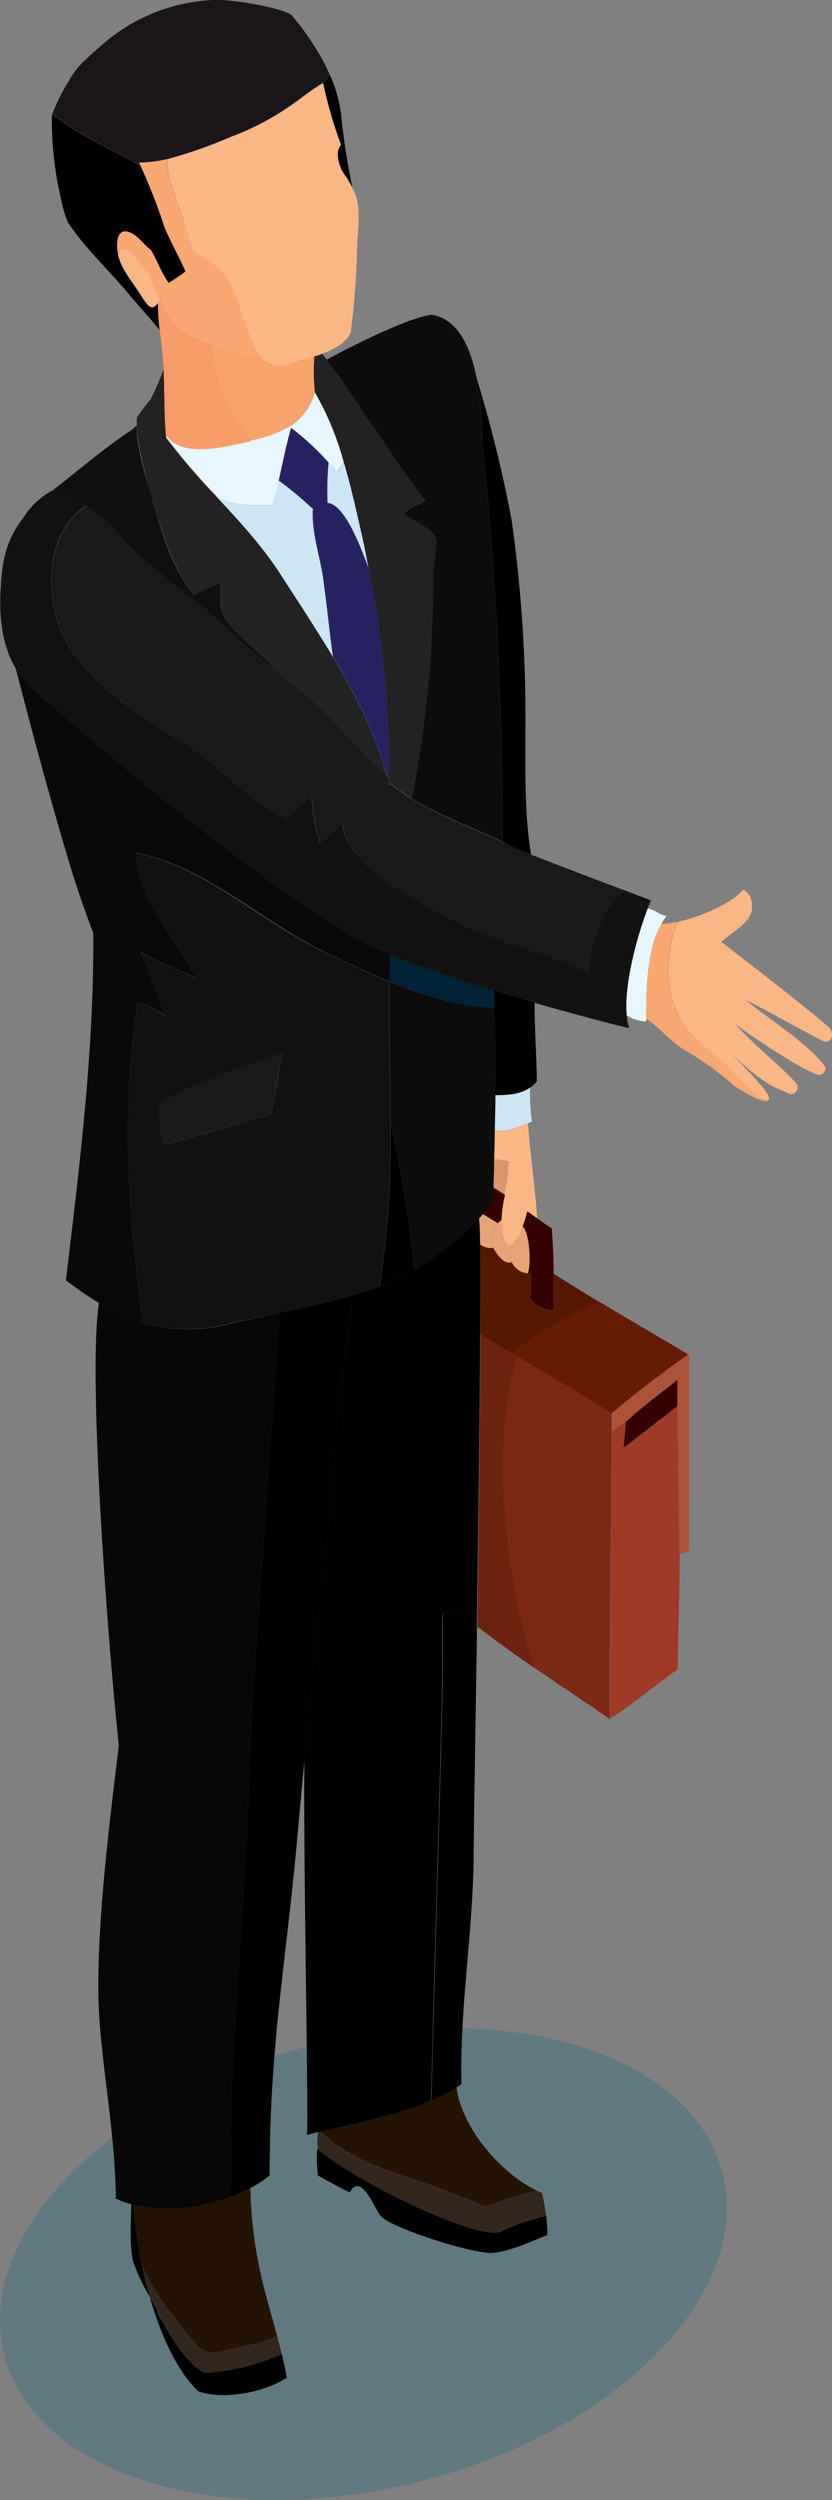 <svg xmlns="http://www.w3.org/2000/svg" viewBox="0 0 132.1 396.88"><rect x="0" y="0" width="132.1" height="396.88" fill="#808080" stroke="none"/><defs><style>.cls-1{opacity:0.25;}.cls-2{fill:#006384;}.cls-3{fill:#fbb686;}.cls-4{fill:#f9a873;}.cls-5{fill:#e8f6ff;}.cls-6{fill:#350000;}.cls-7{fill:#9e3a26;}.cls-8{fill:#aa5338;}.cls-9{fill:#641c05;}.cls-10{fill:#7a2914;}.cls-11{fill:#e7a477;}.cls-12{fill:#191919;}.cls-13{fill:#cce6f3;}.cls-14{fill:#dd966a;}.cls-15{fill:#0d0d0d;}.cls-16{fill:#022237;}.cls-17{fill:#241303;}.cls-18{fill:#571803;}.cls-19{fill:#6d2310;}.cls-20{fill:#090909;}.cls-21{fill:#262262;}.cls-22{fill:#222;}.cls-23{fill:#33261d;}.cls-24{fill:#f9a36d;}.cls-25{fill:#121212;}.cls-26{fill:#070707;}.cls-27{fill:#f89c69;}.cls-28{fill:#191519;}.cls-29{fill:#101010;}</style></defs><title>man_1</title><g id="Layer_2" data-name="Layer 2"><g id="Layer_1-2" data-name="Layer 1"><g class="cls-1"><path class="cls-2" d="M63.71,394.65c28.35-6.27,49.73-24.09,51.58-41.69a21.64,21.64,0,0,0-.17-6.07.29.29,0,0,0,0-.16,15.81,15.81,0,0,0-.68-2.71c-5.34-17.64-32.52-26.51-62.71-19.81C20,331.21-3,352.67.31,372.13c.09.55.23,1.1.36,1.64a22.13,22.13,0,0,0,3.2,7.11C13,394.42,37.19,400.52,63.71,394.65Z"/></g><g id="_Group_" data-name="&lt;Group&gt;"><path class="cls-3" d="M131,165.4c-1.83-.78-10.7-5.83-12.5-6.59,3.06,2.66,9.84,6.8,12.46,10.49.38.45-.29,1.35-.84,1.36-1.63,0-12.16-7-13.43-8.16,2.71,3.21,8.49,7.73,9.91,9.77a1.18,1.18,0,0,1-.18,1,1.13,1.13,0,0,1-.91.45c-.88-.45-2.51-1.05-3.22-1.49a30.84,30.84,0,0,1-6.72-5.67c2.92,3.39,6.54,6.55,6.54,7.94a.47.47,0,0,1-.33.29h0c-2.4-1.2-3.94-3-5.89-5.07-2.17-2.26-4.74-3.82-6.78-6.37-3.59-4.68-3.78-11.65-1.47-17,3.86-.87,8.59-3,10.33-5.08,0,0,1.44.48,1.44,2.74,0,2.46-3.13,3.87-4.88,5.53,0,0,13.21,10.13,16.76,13.27C132.78,163.92,132,165.52,131,165.4Z"/><path class="cls-4" d="M107.6,146.32c-2.31,5.38-2.12,12.35,1.47,17,2,2.55,4.61,4.11,6.78,6.37,2,2,3.49,3.87,5.89,5.07-.55.14-1.88-.26-5.13-2.35l0,0a46.84,46.84,0,0,0-7.52-5.48c-2.5-1.44-4.15-3.59-6.31-5.1h-.19c0-4.6.06-11.07,2.43-15.14A17,17,0,0,0,107.6,146.32Z"/><path class="cls-5" d="M99.53,161.21c-.51-4.87,1.69-12.75,3.31-17,1.89.56,1.09.66,3,1.23a8,8,0,0,0-.82,1.21c-2.37,4.07-2.43,10.54-2.43,15.14v.38A6.53,6.53,0,0,1,99.53,161.21Z"/><path class="cls-6" d="M107.55,223.23,99,229.87l.37-4.16.59-.53s0,0,0,0c2.42-2.19,4.79-3.87,7.63-6.15C107.55,220,107.55,221.49,107.55,223.23Z"/><path class="cls-7" d="M99,229.87l8.6-6.64c0,7.3.23,19.38.32,23.41v.18c0,5.66-.28,12.49-.31,18.17-3.61,2.55-7.48,5.83-10.76,7.86,0-15.11.27-30.45.3-45.57l2.81-2.1-.59.53Z"/><path class="cls-8" d="M107.56,219c-2.84,2.28-5.21,4-7.63,6.15,0,0,0,0,0,0l-2.81,2.1c0-1,0-1.89,0-2.85v-.05c3.77-3.25,7.93-6.34,12.14-9.37a1,1,0,0,1,.17.1v31a2.25,2.25,0,0,1-1.17.54h-.39v-.06c-.09-4-.29-16.11-.32-23.41C107.55,221.49,107.55,220,107.56,219Z"/><path class="cls-9" d="M81.25,214.86c3.82-3.5,9.09-5.83,13.78-8.29,4.69,2.84,9.6,5.67,14.23,8.44-4.21,3-8.37,6.12-12.14,9.37a.05.05,0,0,0-.05,0c-4.49-2.93-9.92-6-15-9.07Z"/><path class="cls-10" d="M96.8,272.85l-.08,0h0c-3.78-2.64-7.86-5.32-11.88-8.1-4.75-15.06-7-35.3-2.78-49.46,5.1,3,10.53,6.14,15,9.07l.05,0c0,1,0,1.89,0,2.85C97.07,242.4,96.8,257.74,96.8,272.85Z"/><path class="cls-6" d="M83.8,202.09c.55-1.46.25-6.55-.85-7.37a19.22,19.22,0,0,0,.76-2.4l.11,0,1.44,1.05A27.45,27.45,0,0,0,87.61,195c.18,2.39.27,4.76.3,7.18,0,1.9,0,3.83,0,5.79h-.18a4.05,4.05,0,0,1-3.67-2.16l.25-.1v-3.56a1.68,1.68,0,0,1-.54,0Z"/><path class="cls-11" d="M83.8,202.15a3.15,3.15,0,0,1-2.53-1.77,2.91,2.91,0,0,1,0-2.82,6.83,6.83,0,0,0,1.7-2.84c1.1.82,1.4,5.91.85,7.37Z"/><path class="cls-12" d="M18.33,84.26C23.47,90.5,31.33,95,37,100.7a88.57,88.57,0,0,0,7.53,6.42c2.15,1.7,4.3,3.39,6.28,5.2,3.56,3.48,6.7,7.39,10.51,10.78l.42.35v1l.45.1a23,23,0,0,0,3.16,2.25c4.42,2.72,10.17,4.88,14.45,6.85l.54.25a38.52,38.52,0,0,0,4,1.78c4.89,1.91,9.84,3.79,14.66,5.61l-.2.55c-2.71,2.26-5.42,8.78-5.15,12.75-6.77-3.4-14.09-4.53-20.59-7.94-6.22-3.4-17.6-8.5-18.69-15.87a35.2,35.2,0,0,1-3.52,3.12,32.83,32.83,0,0,1-1.36-7.37,24,24,0,0,0-3.79,3.69c-5.68-2.84-10.29-7.94-15.44-11.63-6.49-4-15.44-9.35-19.5-16.44-3.87-6.47-3.8-17.56,3-21.81a47.91,47.91,0,0,1,4.69,3.86Z"/><path class="cls-13" d="M78.53,179.37c0-1.79.08-3.66.1-5.57,2,0,4-.11,5.52-1.19a35.11,35.11,0,0,0,.31,5.43l-.59.24C82.15,179,80.14,179.8,78.53,179.37Z"/><path class="cls-14" d="M78.33,188.57c0-1.33.06-2.85.1-4.52a7.36,7.36,0,0,1,2.34.41,26.87,26.87,0,0,1-.69,5.17C79.51,189.26,78.93,188.9,78.33,188.57Z"/><path d="M78.39,157.14c2.21.69,4.4,1.34,6.49,2,0,4.42.31,8.52.36,12.53a5.47,5.47,0,0,1-1.09,1c-1.56,1.08-3.52,1.19-5.52,1.19,0-2.91.06-5.91,0-8.78,0-1.75-.07-3.45-.13-5.09,0-.77-.07-1.51-.11-2.25C78.4,157.5,78.4,157.32,78.39,157.14Z"/><path class="cls-6" d="M76.64,192.73c.56-.63,1.13-1.28,1.68-2,0-.64,0-1.38,0-2.18.6.33,1.18.69,1.75,1.06l.12.08a20,20,0,0,0-.56,4h0l-.6.49Z"/><path class="cls-3" d="M78.43,184.05c0-1.46.07-3,.1-4.68,1.61.43,3.62-.41,5.34-1.09,0,2.45,1.39,12.66,1.39,15.12l-1.44-1.05-.11,0a19.22,19.22,0,0,1-.76,2.4,6.83,6.83,0,0,1-1.7,2.84c-.58.38-1.14,0-1.52-2a9.62,9.62,0,0,1-.09-1.92,20,20,0,0,1,.56-4l-.12-.08a26.87,26.87,0,0,0,.69-5.17A7.36,7.36,0,0,0,78.43,184.05Z"/><path class="cls-15" d="M76.57,70.24c2.18,18.69,3.22,44.51,3.25,63.38-4.28-2-10-4.13-14.45-6.85a187.46,187.46,0,0,0,3.07-23.89c.18-4,.36-8.13.36-12.1,0-1.32.72-4.54.36-5.47-.72-1.71-4-2.66-5.06-3.79.9-.94,2.36-1.32,3.44-2.08-3.25-4-5.78-8.13-8.85-12.47-1.85-2.74-4.5-6.81-6.81-9.87,2.44-1.37,12.74-6.7,16.68-7.13,4.12.67,6.13,5.07,7.1,10a58.35,58.35,0,0,1,.89,10.26Z"/><path class="cls-16" d="M78.53,159.93c-5.87-.16-11.36-1.87-16.68-4.1,0-1.45,0-2.91.09-4.37,4.66,1.89,10.63,3.88,16.45,5.68,0,.18,0,.36,0,.54C78.46,158.42,78.5,159.16,78.53,159.93Z"/><path class="cls-11" d="M81.25,200.4c-1.13.33-2.29-1-2.9-2.29l-.16-.37.13-3,.71-.55.6-.49h0a9.62,9.62,0,0,0,.09,1.92c.38,1.92.94,2.34,1.52,2a2.91,2.91,0,0,0,0,2.82Z"/><path d="M79.82,133.62c0-18.87-1.07-44.69-3.25-63.38h0A58.35,58.35,0,0,0,75.66,60a205.34,205.34,0,0,1,5.59,22.67,223.73,223.73,0,0,1,2.17,33.08c0,6.39-.17,13.52.9,19.92a38.52,38.52,0,0,1-4-1.78Z"/><path class="cls-17" d="M85.25,347.77a56.14,56.14,0,0,0-8.14,2.48l0,.08c-3.81-1.64-7.71-3.15-11.62-4.43-4.62-1.51-11-3.72-14.61-7.5,5.81-1.41,12-2.52,17.6-5a32.22,32.22,0,0,0,4-2.08C73.24,337.78,79.62,345.13,85.25,347.77Z"/><path class="cls-11" d="M76.23,197.56c0-2-.09-3.45-.18-4.16.2-.23.4-.44.59-.67L79,194.17l-.71.55-.13,3,.16.37A2.9,2.9,0,0,1,76.23,197.56Z"/><path class="cls-18" d="M76.23,197.56a2.9,2.9,0,0,0,2.12.55c.61,1.25,1.77,2.62,2.9,2.29l0,0a3.15,3.15,0,0,0,2.53,1.77,1.68,1.68,0,0,0,.54,0v3.56l-.25.1a4.05,4.05,0,0,0,3.67,2.16h.18c0-2,0-3.89,0-5.79,2.26,1.47,4.67,2.95,7.12,4.42-4.69,2.46-10,4.79-13.78,8.29-1.71-1-3.39-2.05-5-3.05C76.3,205.88,76.29,200.91,76.23,197.56Z"/><path class="cls-19" d="M76.28,211.81c1.58,1,3.26,2,5,3.05l.8.48c-4.19,14.16-2,34.4,2.78,49.46-3.11-2.14-6.19-4.33-9.09-6.59C76,242.54,76.22,224.83,76.28,211.81Z"/><path d="M76.05,193.4c.09.71.14,2.15.18,4.16.06,3.35.07,8.32,0,14.25-.06,13-.3,30.73-.54,46.4-.85-.66-1.69-1.33-2.5-2h-3c-.1-18.26-.81-37.32-.12-57.44A42.67,42.67,0,0,0,76.05,193.4Z"/><path d="M75.74,258.21c-.27,17.61-.53,32.63-.53,35.54,0,12.29-2.24,24.64-1.94,37.12-.25.17-.51.34-.77.49a32.22,32.22,0,0,1-4,2.08c.5-20.89,1.15-40.26,1.69-62.18.11-5,.13-10,.11-15.05h3C74.05,256.88,74.89,257.55,75.74,258.21Z"/><path class="cls-15" d="M65.74,201.63A184.91,184.91,0,0,0,62,178.37c0-7.49-.24-15-.15-22.54,5.32,2.23,10.81,3.94,16.68,4.1.06,1.64.1,3.34.13,5.09,0,2.87,0,5.87,0,8.78,0,1.91-.06,3.78-.1,5.57,0,1.64-.07,3.22-.1,4.68,0,1.67-.08,3.19-.1,4.52,0,.8,0,1.54,0,2.18-.55.7-1.12,1.35-1.68,2-.19.23-.39.44-.59.67a42.67,42.67,0,0,1-5.92,5.37A39.6,39.6,0,0,1,65.74,201.63Z"/><path d="M60.27,204.19A153,153,0,0,0,62,178.37a184.91,184.91,0,0,1,3.74,23.26A44.39,44.39,0,0,1,60.27,204.19Z"/><path class="cls-20" d="M4.38,108.59C16.23,119.35,39.75,138.73,54,147.35c1.36,1.2,4.24,2.63,7.95,4.11,0,1.46-.08,2.92-.09,4.37-3.52-1.46-7-3.16-10.39-4.76-9.93-4.73-19.14-13.8-30-15.69.36,7.56,6.5,13.8,9.75,20-3.07-1.7-6.14-2.46-9-4.34,1.46,3.21,2.54,6.8,4,10.21A15.45,15.45,0,0,0,21.85,159c-2.68,16.23-1.48,34.49.81,51a31,31,0,0,1-6.95-3.15,54,54,0,0,1-5.24-3.6c1.87-15.92,4.5-35.91,4.34-55.1-1.37-3.66-2.68-7.36-3.8-11.14-4-13.36-6.89-24.72-8.59-31.17A15.38,15.38,0,0,0,4.38,108.59Z"/><path class="cls-13" d="M52,79.84a47.75,47.75,0,0,1,.18-6.46l1.45,1.53c.31-.44.63-1,1-1.48,1.3,4.42,2.27,9,3.18,13,.25,1.24.49,2.51.72,3.76-1.49-4-3.85-10-6.4-10.35A.14.14,0,0,0,52,79.84Z"/><path class="cls-21" d="M52.11,79.85c2.55.4,4.91,6.33,6.4,10.35v0a181.93,181.93,0,0,1,3.25,27v6.22l-.42-.35a2.93,2.93,0,0,0-.13-.57c-1.64-6.14-4.81-12.34-8.34-18.24-.52-3.53-.88-7.56-1.41-11.24-.36-4-2-8.11-1.8-12.06l.15-.06a11.14,11.14,0,0,0,2.19-1Z"/><path d="M50.5,345.38a19,19,0,0,1-.12-4.3l.23.21c6.31,5.37,25.37,14.45,28.84,13a30.57,30.57,0,0,1,7.27-2.51,23.91,23.91,0,0,1,.18,3.05c-3,1.15-6.32,2.8-9.34,2.86v-.05c-3.91-.23-16.13-4.22-17.25-6s-3.16-6.7-4.78-3.58C54.2,347.44,50.5,345.38,50.5,345.38Z"/><path class="cls-22" d="M49.91,56.49l1.18-.41c.26.32.53.66.79,1,2.31,3.06,5,7.13,6.81,9.87,3.07,4.34,5.6,8.5,8.85,12.47-1.08.76-2.54,1.14-3.44,2.08,1.09,1.13,4.34,2.08,5.06,3.79.36.93-.36,4.15-.36,5.47,0,4-.18,8.13-.36,12.1a187.46,187.46,0,0,1-3.07,23.89,23,23,0,0,1-3.16-2.25l-.45-.1v-7.19a181.93,181.93,0,0,0-3.25-27v0c-.23-1.25-.47-2.52-.72-3.76-.91-4-1.88-8.59-3.18-13A45.87,45.87,0,0,0,50,62.32h0v0A29.77,29.77,0,0,1,49.91,56.49Z"/><path class="cls-23" d="M50.85,338.4c3.57,3.78,10,6,14.61,7.5,3.91,1.28,7.81,2.79,11.62,4.43l0-.08a56.14,56.14,0,0,1,8.14-2.48c.28.14.56.25.84.37a32.63,32.63,0,0,1,.63,3.62,30.57,30.57,0,0,0-7.27,2.51c-3.47,1.47-22.53-7.61-28.84-13-.29-.67-.25-1.23-.07-2.83Z"/><path class="cls-21" d="M49.81,80.93a55.13,55.13,0,0,0-5.39-4.52l-.25-.06c.67-2.84,1.25-5.77,2-8.5a42.29,42.29,0,0,1,6,5.53A47.75,47.75,0,0,0,52,79.84v.07A11.14,11.14,0,0,1,49.81,80.93Z"/><path class="cls-3" d="M50.46,13.67c.25-.17.51-.32.77-.47A2.75,2.75,0,0,1,50.46,13.67Z"/><path d="M50.54,338.46c-.6.14-1.19.29-1.79.45.23-5.13-.58-41.47-.42-59.55,1.23-13.24,2.52-26.51,4.13-39.47.81-6.52.81-13,1.62-19.56.5-3.12,1.38-10.19,2-14.7,1.42-.43,2.81-.89,4.18-1.44a44.39,44.39,0,0,0,5.47-2.56,39.6,39.6,0,0,0,4.39-2.86c-.69,20.12,0,39.18.12,57.44,0,5.08,0,10.09-.11,15.05-.54,21.92-1.19,41.29-1.69,62.18-5.61,2.44-11.79,3.55-17.6,5Z"/><path class="cls-5" d="M46.31,67.51A9.75,9.75,0,0,0,50,62.31h0a45.87,45.87,0,0,1,4.57,11.11c-.35.53-.67,1-1,1.48l-1.45-1.53a42.29,42.29,0,0,0-6-5.53C46.24,67.74,46.27,67.63,46.31,67.51Z"/><path class="cls-3" d="M43.33,57.91l-1.21-.55a1.39,1.39,0,0,0-.19-.06c-3-3.24-3.63-9.95-6-13.29-1.29-1.83-3.38-2.88-5.26-4.15-.68-2-1.23-4-1.91-6-.82-2.69-2.31-5.53-2.17-8.51v-.06a75.2,75.2,0,0,0,10.1-3.55,42.62,42.62,0,0,0,9.9-5.26c1.31-.93,2.52-1.91,3.85-2.75h0a2.75,2.75,0,0,0,.77-.47l.09,0a69.48,69.48,0,0,0,2.84,9.78,2.33,2.33,0,0,0-.52,1.57,6,6,0,0,0,1.42,3.6c.29.52.6,1.06.89,1.59a8.7,8.7,0,0,1,.77,2c.51,2.33.08,5,0,7.32a125.43,125.43,0,0,1-1,13.61c-.67,1.68-2.68,2.73-4.63,3.47l-1.18.41L48,57.1C46.49,57.64,44.86,58.53,43.33,57.91Z"/><path class="cls-12" d="M25.28,175.25c5.64-3.83,13.43-5.72,19.71-8.36-.83,2.94-1.22,6.59-2,10.09-1.68.42-4.85,1.34-8,2.24-3.94,1.14-7.88,2.27-9,2.46A18.53,18.53,0,0,1,25.28,175.25Z"/><path class="cls-24" d="M33.35,54.77A36.38,36.38,0,0,0,39,56.48c.93.31,1.95.54,2.94.82a1.39,1.39,0,0,1,.19.06l1.21.55c1.53.62,3.16-.27,4.68-.81l1.9-.61A29.77,29.77,0,0,0,50,62.28v0h0a9.75,9.75,0,0,1-3.72,5.2A18.38,18.38,0,0,1,39.94,70a37.84,37.84,0,0,1-4.42-7.09C34.31,60.16,34.07,57.47,33.35,54.77Z"/><path d="M39.75,347.36a26.42,26.42,0,0,1-3.11,1.38C36.12,324.9,39.18,302,39.72,277c.51-11.57,4.09-58.3,4.61-68.58,4.16-.86,8.06-1.68,11.76-2.81-.63,4.51-1.51,11.58-2,14.7-.81,6.52-.81,13-1.62,19.56-1.61,13-2.9,26.23-4.13,39.47-.44,4.71-.87,9.42-1.29,14.1-1.9,19.84-4.24,32.08-4.24,51.91h0A17.37,17.37,0,0,1,39.75,347.36Z"/><path class="cls-13" d="M34.31,78.68c1.62,1.52,6.5,1.71,8.85,1.52.38-1.25.7-2.54,1-3.85l.25.06a55.13,55.13,0,0,1,5.39,4.52l-.15.06c-.18,4,1.44,8.1,1.8,12.06.53,3.68.89,7.71,1.41,11.24-2.66-4.46-5.51-8.77-8.08-12.75-3-4.73-6.76-8.77-10.52-12.82Z"/><path class="cls-25" d="M36.83,210A25.93,25.93,0,0,1,22.66,210c-2.29-16.48-3.49-34.74-.81-51a15.45,15.45,0,0,1,4.33,2.27c-1.44-3.41-2.52-7-4-10.21,2.9,1.88,6,2.64,9,4.34-3.25-6.23-9.39-12.47-9.75-20,10.83,1.89,20,11,30,15.69,3.43,1.6,6.87,3.3,10.39,4.76-.09,7.53.15,15,.15,22.54a153,153,0,0,1-1.73,25.82c-1.37.55-2.76,1-4.18,1.44-3.7,1.13-7.6,2-11.76,2.81C41.93,208.94,39.43,209.45,36.83,210ZM43,177c.8-3.5,1.19-7.15,2-10.09-6.28,2.64-14.07,4.53-19.71,8.36a18.53,18.53,0,0,0,.72,6.43c1.08-.19,5-1.32,9-2.46C38.12,178.32,41.29,177.4,43,177Z"/><path class="cls-26" d="M22.66,210a25.93,25.93,0,0,0,14.17.05c2.6-.58,5.1-1.09,7.5-1.59-.52,10.28-4.1,57-4.61,68.58-.54,25-3.6,47.88-3.08,71.72a35.54,35.54,0,0,1-6.67,1.7,26,26,0,0,1-8.76-.45l-.38-.1a12,12,0,0,1-2.54-.94l.11-.21c-.23-12.19-2.79-23-2.79-33.17,0-11.62,1.57-24.66,3.26-38.55-1.58-14.32-5-58.33-3.16-70.19A31,31,0,0,0,22.66,210Z"/><path class="cls-5" d="M34.31,78.68l0,0a105.2,105.2,0,0,1-7.88-9.2c0-.19-.05-.38-.06-.58,2.35,3.81,9.32,2,12.67,1.24l.94-.23a18.38,18.38,0,0,0,6.37-2.44c0,.12-.07.23-.1.34-.79,2.73-1.37,5.66-2,8.5-.31,1.31-.63,2.6-1,3.85C40.81,80.39,35.93,80.2,34.31,78.68Z"/><path class="cls-11" d="M25.51,47.48a7.18,7.18,0,0,0,1,2.43,15,15,0,0,1-1.16-2.16A1.78,1.78,0,0,0,25.51,47.48Z"/><path class="cls-22" d="M30.87,94.56c-2.88-3.58-4.69-8.51-6-13-.15-.57-.31-1.15-.48-1.7a70.61,70.61,0,0,1-2.66-11.43c0-.12,0-.22,0-.33s0-.39,0-.55a9.54,9.54,0,0,1,0-1.28,35.37,35.37,0,0,1,2.16-2.84,45.16,45.16,0,0,0,2-4.55H26c0,.19,0,.38,0,.58.15,3.18.05,6.35.33,9.53,0,.2,0,.39.06.58a105.2,105.2,0,0,0,7.88,9.2c3.76,4,7.53,8.09,10.52,12.82,2.57,4,5.42,8.29,8.08,12.75,3.53,5.9,6.7,12.1,8.34,18.24a2.93,2.93,0,0,1,.13.57c-3.81-3.39-7-7.3-10.51-10.78-2-1.81-4.13-3.5-6.28-5.2-1.19-1.21-2.37-2.39-3.56-3.49a44.68,44.68,0,0,1-4.33-4.15c-2-2.46-1.46-3.4-1.63-6.8A16.41,16.41,0,0,0,30.87,94.56Z"/><path class="cls-27" d="M27.56,51.31c1.78,1.87,3.41,2.41,5.62,3.39l.17.07c.72,2.7,1,5.39,2.17,8.09A37.84,37.84,0,0,0,39.94,70l-.94.23c-3.35.73-10.32,2.57-12.67-1.24-.28-3.18-.18-6.35-.33-9.53,0-.2,0-.39,0-.58-.11-2.15-.41-4.33-.63-6.52-.14-1.4-.25-2.8-.25-4.18.08-.11.17-.23.26-.38a15,15,0,0,0,1.16,2.16.42.42,0,0,1,.06.08A14.83,14.83,0,0,0,27.56,51.31Z"/><path class="cls-23" d="M32.5,376.71c-2.34-1.1-5.06-4.95-6.8-8.28-.26-.62-.58-1.28-.94-2a.33.33,0,0,1,0-.06c-.3-.57-.63-1.18-1-1.79-.51-1.71-.93-3.45-1.28-5.16,2,4.49,5.3,8.57,8.29,12.25,2,2.41,3.66,1.7,6.65,1A37.55,37.55,0,0,0,44,370.84c.26,1,.52,1.92.74,2.88A34.6,34.6,0,0,1,32.5,376.71Z"/><path d="M25.7,368.43c1.74,3.33,4.46,7.18,6.8,8.28a34.6,34.6,0,0,0,12.25-3c.32,1.3.59,2.58.79,3.85l-.26.05c-3.52,2.26-10,3.4-13.81,2-3.39-3.25-6-9-7.7-15,.33.61.66,1.22,1,1.79a.33.33,0,0,0,0,.06C25,367.07,25.33,367.74,25.7,368.43Z"/><path class="cls-22" d="M24.43,79.82c-1.1-3.8-2.33-7.48-2.66-11.43A70.61,70.61,0,0,0,24.43,79.82Z"/><path class="cls-3" d="M22.27,46.68c-1.28-2.06-2.89-3.76-3.49-6.16a.85.85,0,0,0,0-.17c.49-3,4.2,2.25,4.73,3.09.74,1.38,1.24,2.88,1.87,4.31-.09.15-.18.27-.26.38C24,49.52,23.41,48.42,22.27,46.68Z"/><path class="cls-17" d="M21.21,350a26,26,0,0,0,8.76.45,35.54,35.54,0,0,0,6.67-1.7,26.42,26.42,0,0,0,3.11-1.38,68.45,68.45,0,0,0,1.73,14c.77,3.3,1.71,6.46,2.53,9.5a37.55,37.55,0,0,1-6.58,1.84c-3,.72-4.62,1.43-6.65-1-3-3.68-6.29-7.76-8.29-12.25A65.11,65.11,0,0,1,21.21,350Z"/><path d="M20.76,354.41c-.06-1.1.1-2.59.07-4.52l.38.1a65.11,65.11,0,0,0,1.28,9.46c.35,1.71.77,3.45,1.28,5.16A32.72,32.72,0,0,1,21.12,359,20.18,20.18,0,0,1,20.76,354.41Z"/><path class="cls-4" d="M30.67,39.86c1.88,1.27,4,2.32,5.26,4.15,2.37,3.34,3,10.05,6,13.29-1-.28-2-.51-2.94-.82a36.38,36.38,0,0,1-5.64-1.71l-.17-.07c-2.21-1-3.84-1.52-5.62-3.39a14.83,14.83,0,0,1-1-1.32.42.42,0,0,0-.06-.08,7.18,7.18,0,0,1-1-2.43,1.78,1.78,0,0,1-.17.27c-.63-1.43-1.13-2.93-1.87-4.31-.53-.84-4.24-6.1-4.73-3.09-.45-2.11-.07-4.71,2.42-3.22C22.22,37.82,23,39,24,39.71c.46.85.92,1.7,1.3,2.59a21.9,21.9,0,0,0,1.47,2.61,31.24,31.24,0,0,0,2.67-1.81c-.95-2.27-2.56-5-3.54-7.58,0-.07-.05-.13-.07-.2a91.31,91.31,0,0,0-3.56-9c-.06-.13-.14-.25-.2-.39V25.8a21,21,0,0,0,4.47-.56v.06c-.14,3,1.35,5.82,2.17,8.51C29.44,35.85,30,37.87,30.67,39.86Z"/><path class="cls-28" d="M51.61,10.27a42.94,42.94,0,0,0-5.2-7.74C45.43,1.35,37-.17,33.79,0A28.64,28.64,0,0,0,16.47,6.89c-.89.79-1.92,1.65-2.89,2.58A13.15,13.15,0,0,0,10.85,13,28.73,28.73,0,0,0,8.31,18.1c4.2,3.32,9.36,5.54,14,8.18-.06-.13-.14-.25-.2-.39V25.8a21,21,0,0,0,4.47-.56,75.2,75.2,0,0,0,10.1-3.55,42.62,42.62,0,0,0,9.9-5.26c1.31-.93,2.52-1.91,3.85-2.75h0c.25-.17.51-.32.77-.47a5.89,5.89,0,0,0,1.17-1.26A18.27,18.27,0,0,0,51.61,10.27Z"/><path class="cls-29" d="M37,100.7C31.33,95,23.47,90.5,18.33,84.26l.08-.09a47.91,47.91,0,0,0-4.69-3.86c-2-1.39-3.89-2.46-5.08-2.46v-.11H8.49c4.15-3.21,8.29-6.79,12.63-9.63l.58-.59c0,.16,0,.33,0,.55s0,.21,0,.33c.33,4,1.56,7.63,2.66,11.43.17.55.33,1.13.48,1.7,1.27,4.53,3.08,9.46,6,13A16.41,16.41,0,0,1,35,92.68c.17,3.4-.37,4.34,1.63,6.8A44.68,44.68,0,0,0,41,103.63c1.19,1.1,2.37,2.28,3.56,3.49A88.57,88.57,0,0,1,37,100.7Z"/><path class="cls-25" d="M8.64,77.85c1.19,0,3.13,1.07,5.08,2.46-6.78,4.25-6.85,15.34-3,21.81,4.06,7.09,13,12.47,19.5,16.44,5.15,3.69,9.76,8.79,15.44,11.63a24,24,0,0,1,3.79-3.69,32.83,32.83,0,0,0,1.36,7.37,35.2,35.2,0,0,0,3.52-3.12c1.09,7.37,12.47,12.47,18.69,15.87,6.5,3.41,13.82,4.54,20.59,7.94-.27-4,2.44-10.49,5.15-12.75l.2-.55,4.41,1.68c-.18.39-.37.83-.55,1.32-1.62,4.2-3.82,12.08-3.31,17a7.9,7.9,0,0,0,.41,1.95c-1.19-.22-7.46-1.85-15.06-4-2.09-.63-4.28-1.28-6.49-2-5.82-1.8-11.79-3.79-16.45-5.68-3.71-1.48-6.59-2.91-7.95-4.11-14.24-8.62-37.76-28-49.61-38.76a15.38,15.38,0,0,1-2-2.77c-2.09-3.74-2.51-8-2.25-12.58s.9-7.56,3.61-11.16a12.7,12.7,0,0,1,4.71-4.35h.16Z"/><path d="M54.16,18.21a21.79,21.79,0,0,0-1.76-6.27,5.89,5.89,0,0,1-1.17,1.26l.09,0a69.48,69.48,0,0,0,2.84,9.78,2.33,2.33,0,0,0-.52,1.57,6,6,0,0,0,1.42,3.6c.29.52.6,1.06.89,1.59A104.28,104.28,0,0,1,54.16,18.21Z"/><path d="M25.87,35.32a91.31,91.31,0,0,0-3.56-9c-4.64-2.64-9.8-4.86-14-8.18a2.86,2.86,0,0,0-.07.28l0,0a53.12,53.12,0,0,0,1,11.05c.2.91.38,1.91.61,2.89a18.77,18.77,0,0,0,1,3.11l.06,0c2.72,4.1,6.56,7.58,9.63,11.34,1.57,1.86,3.27,3.68,4.76,5.54-.14-1.4-.25-2.8-.25-4.18-1.06,1.39-1.67.29-2.81-1.45-1.28-2.06-2.89-3.76-3.49-6.16a.85.85,0,0,0,0-.17c-.45-2.11-.07-4.71,2.42-3.22C22.22,37.82,23,39,24,39.71c.46.85.92,1.7,1.3,2.59a21.9,21.9,0,0,0,1.47,2.61,31.24,31.24,0,0,0,2.67-1.81c-.95-2.27-2.56-5-3.54-7.58C25.92,35.45,25.89,35.39,25.87,35.32Z"/></g><path class="cls-3" d="M54.16,22.94c-.24.34-6,3.34-6,3.34L49.07,28Z"/><polygon class="cls-3" points="43.25 30.61 42.23 28.7 32.51 31.68 31.94 33.45 33.02 32.39 43.25 30.61"/><path class="cls-3" d="M48.72,42.87a20.74,20.74,0,0,1,3.64-2.53,1.21,1.21,0,0,1,1.39.69,3.68,3.68,0,0,1-2.1,1.91A4.5,4.5,0,0,1,48.72,42.87Z"/></g></g></svg>